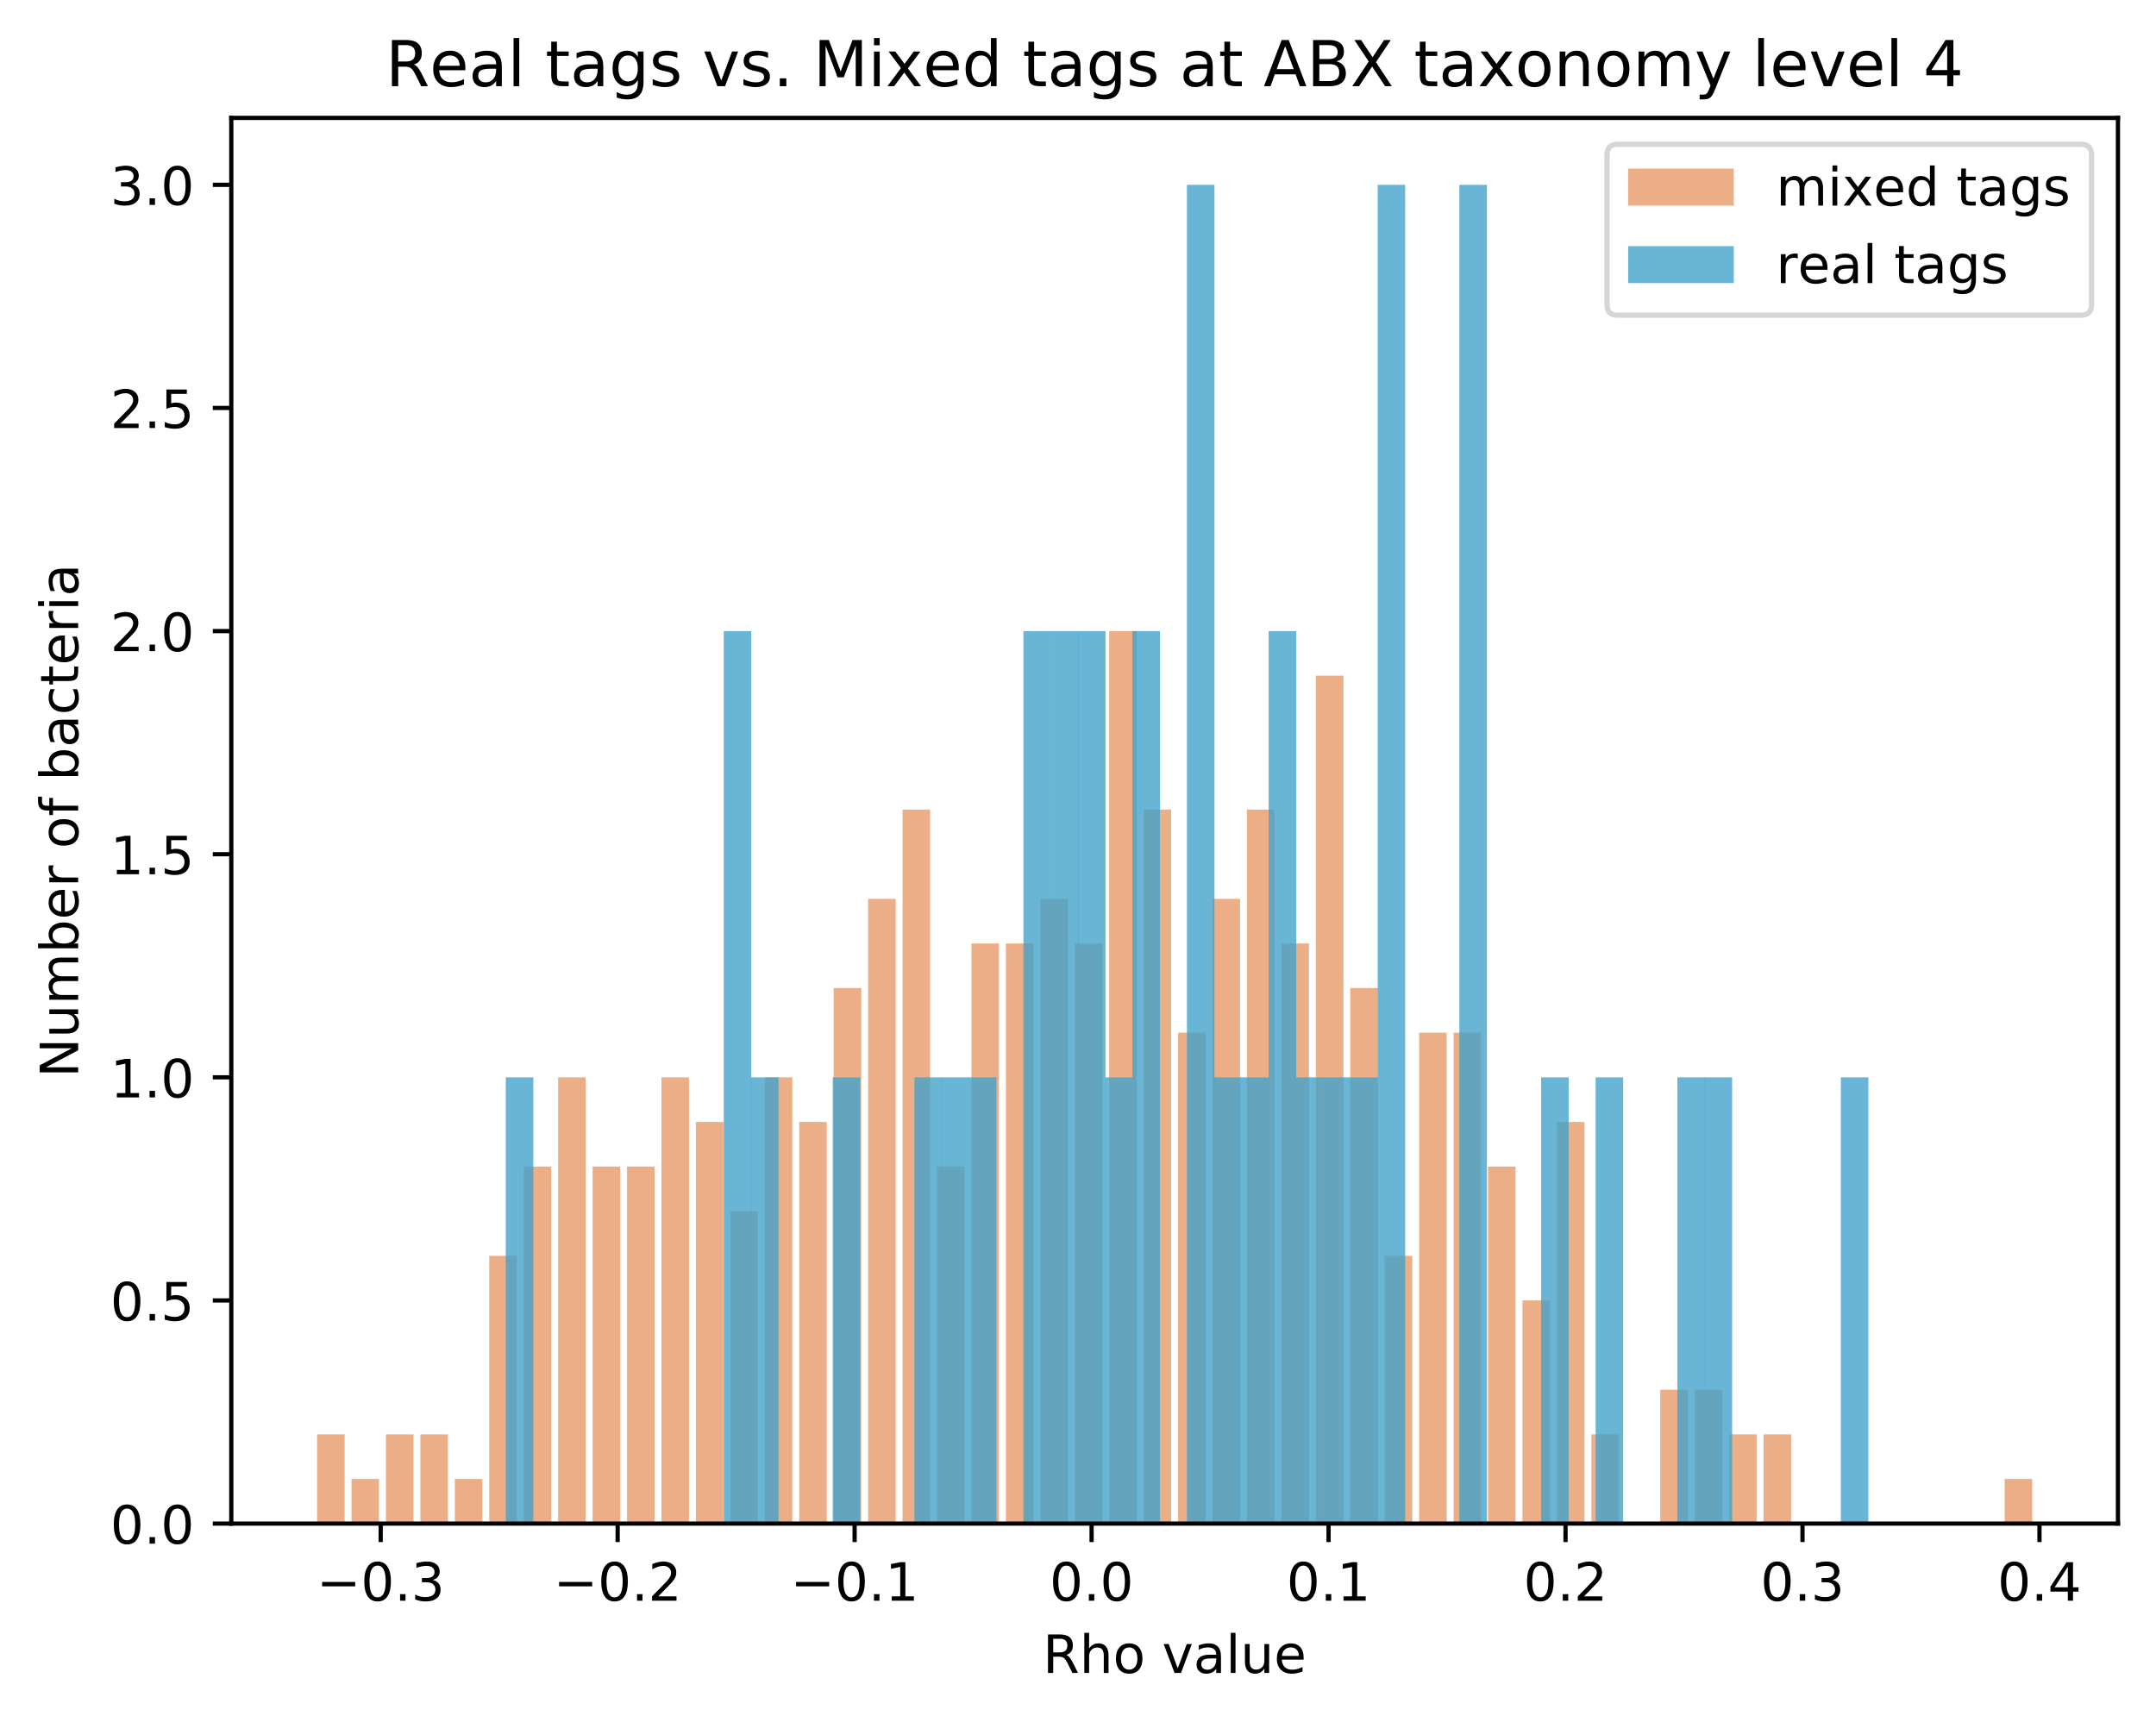 <?xml version="1.0" encoding="utf-8" standalone="no"?>
<!DOCTYPE svg PUBLIC "-//W3C//DTD SVG 1.1//EN"
  "http://www.w3.org/Graphics/SVG/1.1/DTD/svg11.dtd">
<!-- Created with matplotlib (https://matplotlib.org/) -->
<svg height="325.986pt" version="1.1" viewBox="0 0 408.101 325.986" width="408.101pt" xmlns="http://www.w3.org/2000/svg" xmlns:xlink="http://www.w3.org/1999/xlink">
 <defs>
  <style type="text/css">
*{stroke-linecap:butt;stroke-linejoin:round;}
  </style>
 </defs>
 <g id="figure_1">
  <g id="patch_1">
   <path d="M 0 325.986 
L 408.101 325.986 
L 408.101 0 
L 0 0 
z
" style="fill:#ffffff;"/>
  </g>
  <g id="axes_1">
   <g id="patch_2">
    <path d="M 43.781 288.43 
L 400.901 288.43 
L 400.901 22.318 
L 43.781 22.318 
z
" style="fill:#ffffff;"/>
   </g>
   <g id="patch_3">
    <path clip-path="url(#pc57a58e2f4)" d="M 60.014 288.43 
L 65.229 288.43 
L 65.229 271.534 
L 60.014 271.534 
z
" style="fill:#d95f0e;opacity:0.5;"/>
   </g>
   <g id="patch_4">
    <path clip-path="url(#pc57a58e2f4)" d="M 66.533 288.43 
L 71.748 288.43 
L 71.748 279.982 
L 66.533 279.982 
z
" style="fill:#d95f0e;opacity:0.5;"/>
   </g>
   <g id="patch_5">
    <path clip-path="url(#pc57a58e2f4)" d="M 73.052 288.43 
L 78.268 288.43 
L 78.268 271.534 
L 73.052 271.534 
z
" style="fill:#d95f0e;opacity:0.5;"/>
   </g>
   <g id="patch_6">
    <path clip-path="url(#pc57a58e2f4)" d="M 79.571 288.43 
L 84.787 288.43 
L 84.787 271.534 
L 79.571 271.534 
z
" style="fill:#d95f0e;opacity:0.5;"/>
   </g>
   <g id="patch_7">
    <path clip-path="url(#pc57a58e2f4)" d="M 86.091 288.43 
L 91.306 288.43 
L 91.306 279.982 
L 86.091 279.982 
z
" style="fill:#d95f0e;opacity:0.5;"/>
   </g>
   <g id="patch_8">
    <path clip-path="url(#pc57a58e2f4)" d="M 92.61 288.43 
L 97.825 288.43 
L 97.825 237.742 
L 92.61 237.742 
z
" style="fill:#d95f0e;opacity:0.5;"/>
   </g>
   <g id="patch_9">
    <path clip-path="url(#pc57a58e2f4)" d="M 99.129 288.43 
L 104.344 288.43 
L 104.344 220.846 
L 99.129 220.846 
z
" style="fill:#d95f0e;opacity:0.5;"/>
   </g>
   <g id="patch_10">
    <path clip-path="url(#pc57a58e2f4)" d="M 105.648 288.43 
L 110.863 288.43 
L 110.863 203.95 
L 105.648 203.95 
z
" style="fill:#d95f0e;opacity:0.5;"/>
   </g>
   <g id="patch_11">
    <path clip-path="url(#pc57a58e2f4)" d="M 112.167 288.43 
L 117.383 288.43 
L 117.383 220.846 
L 112.167 220.846 
z
" style="fill:#d95f0e;opacity:0.5;"/>
   </g>
   <g id="patch_12">
    <path clip-path="url(#pc57a58e2f4)" d="M 118.686 288.43 
L 123.902 288.43 
L 123.902 220.846 
L 118.686 220.846 
z
" style="fill:#d95f0e;opacity:0.5;"/>
   </g>
   <g id="patch_13">
    <path clip-path="url(#pc57a58e2f4)" d="M 125.206 288.43 
L 130.421 288.43 
L 130.421 203.95 
L 125.206 203.95 
z
" style="fill:#d95f0e;opacity:0.5;"/>
   </g>
   <g id="patch_14">
    <path clip-path="url(#pc57a58e2f4)" d="M 131.725 288.43 
L 136.94 288.43 
L 136.94 212.398 
L 131.725 212.398 
z
" style="fill:#d95f0e;opacity:0.5;"/>
   </g>
   <g id="patch_15">
    <path clip-path="url(#pc57a58e2f4)" d="M 138.244 288.43 
L 143.459 288.43 
L 143.459 229.294 
L 138.244 229.294 
z
" style="fill:#d95f0e;opacity:0.5;"/>
   </g>
   <g id="patch_16">
    <path clip-path="url(#pc57a58e2f4)" d="M 144.763 288.43 
L 149.978 288.43 
L 149.978 203.95 
L 144.763 203.95 
z
" style="fill:#d95f0e;opacity:0.5;"/>
   </g>
   <g id="patch_17">
    <path clip-path="url(#pc57a58e2f4)" d="M 151.282 288.43 
L 156.498 288.43 
L 156.498 212.398 
L 151.282 212.398 
z
" style="fill:#d95f0e;opacity:0.5;"/>
   </g>
   <g id="patch_18">
    <path clip-path="url(#pc57a58e2f4)" d="M 157.801 288.43 
L 163.017 288.43 
L 163.017 187.054 
L 157.801 187.054 
z
" style="fill:#d95f0e;opacity:0.5;"/>
   </g>
   <g id="patch_19">
    <path clip-path="url(#pc57a58e2f4)" d="M 164.321 288.43 
L 169.536 288.43 
L 169.536 170.158 
L 164.321 170.158 
z
" style="fill:#d95f0e;opacity:0.5;"/>
   </g>
   <g id="patch_20">
    <path clip-path="url(#pc57a58e2f4)" d="M 170.84 288.43 
L 176.055 288.43 
L 176.055 153.262 
L 170.84 153.262 
z
" style="fill:#d95f0e;opacity:0.5;"/>
   </g>
   <g id="patch_21">
    <path clip-path="url(#pc57a58e2f4)" d="M 177.359 288.43 
L 182.574 288.43 
L 182.574 220.846 
L 177.359 220.846 
z
" style="fill:#d95f0e;opacity:0.5;"/>
   </g>
   <g id="patch_22">
    <path clip-path="url(#pc57a58e2f4)" d="M 183.878 288.43 
L 189.093 288.43 
L 189.093 178.606 
L 183.878 178.606 
z
" style="fill:#d95f0e;opacity:0.5;"/>
   </g>
   <g id="patch_23">
    <path clip-path="url(#pc57a58e2f4)" d="M 190.397 288.43 
L 195.613 288.43 
L 195.613 178.606 
L 190.397 178.606 
z
" style="fill:#d95f0e;opacity:0.5;"/>
   </g>
   <g id="patch_24">
    <path clip-path="url(#pc57a58e2f4)" d="M 196.916 288.43 
L 202.132 288.43 
L 202.132 170.158 
L 196.916 170.158 
z
" style="fill:#d95f0e;opacity:0.5;"/>
   </g>
   <g id="patch_25">
    <path clip-path="url(#pc57a58e2f4)" d="M 203.436 288.43 
L 208.651 288.43 
L 208.651 178.606 
L 203.436 178.606 
z
" style="fill:#d95f0e;opacity:0.5;"/>
   </g>
   <g id="patch_26">
    <path clip-path="url(#pc57a58e2f4)" d="M 209.955 288.43 
L 215.17 288.43 
L 215.17 119.47 
L 209.955 119.47 
z
" style="fill:#d95f0e;opacity:0.5;"/>
   </g>
   <g id="patch_27">
    <path clip-path="url(#pc57a58e2f4)" d="M 216.474 288.43 
L 221.689 288.43 
L 221.689 153.262 
L 216.474 153.262 
z
" style="fill:#d95f0e;opacity:0.5;"/>
   </g>
   <g id="patch_28">
    <path clip-path="url(#pc57a58e2f4)" d="M 222.993 288.43 
L 228.209 288.43 
L 228.209 195.502 
L 222.993 195.502 
z
" style="fill:#d95f0e;opacity:0.5;"/>
   </g>
   <g id="patch_29">
    <path clip-path="url(#pc57a58e2f4)" d="M 229.512 288.43 
L 234.728 288.43 
L 234.728 170.158 
L 229.512 170.158 
z
" style="fill:#d95f0e;opacity:0.5;"/>
   </g>
   <g id="patch_30">
    <path clip-path="url(#pc57a58e2f4)" d="M 236.032 288.43 
L 241.247 288.43 
L 241.247 153.262 
L 236.032 153.262 
z
" style="fill:#d95f0e;opacity:0.5;"/>
   </g>
   <g id="patch_31">
    <path clip-path="url(#pc57a58e2f4)" d="M 242.551 288.43 
L 247.766 288.43 
L 247.766 178.606 
L 242.551 178.606 
z
" style="fill:#d95f0e;opacity:0.5;"/>
   </g>
   <g id="patch_32">
    <path clip-path="url(#pc57a58e2f4)" d="M 249.07 288.43 
L 254.285 288.43 
L 254.285 127.918 
L 249.07 127.918 
z
" style="fill:#d95f0e;opacity:0.5;"/>
   </g>
   <g id="patch_33">
    <path clip-path="url(#pc57a58e2f4)" d="M 255.589 288.43 
L 260.804 288.43 
L 260.804 187.054 
L 255.589 187.054 
z
" style="fill:#d95f0e;opacity:0.5;"/>
   </g>
   <g id="patch_34">
    <path clip-path="url(#pc57a58e2f4)" d="M 262.108 288.43 
L 267.324 288.43 
L 267.324 237.742 
L 262.108 237.742 
z
" style="fill:#d95f0e;opacity:0.5;"/>
   </g>
   <g id="patch_35">
    <path clip-path="url(#pc57a58e2f4)" d="M 268.627 288.43 
L 273.843 288.43 
L 273.843 195.502 
L 268.627 195.502 
z
" style="fill:#d95f0e;opacity:0.5;"/>
   </g>
   <g id="patch_36">
    <path clip-path="url(#pc57a58e2f4)" d="M 275.147 288.43 
L 280.362 288.43 
L 280.362 195.502 
L 275.147 195.502 
z
" style="fill:#d95f0e;opacity:0.5;"/>
   </g>
   <g id="patch_37">
    <path clip-path="url(#pc57a58e2f4)" d="M 281.666 288.43 
L 286.881 288.43 
L 286.881 220.846 
L 281.666 220.846 
z
" style="fill:#d95f0e;opacity:0.5;"/>
   </g>
   <g id="patch_38">
    <path clip-path="url(#pc57a58e2f4)" d="M 288.185 288.43 
L 293.4 288.43 
L 293.4 246.19 
L 288.185 246.19 
z
" style="fill:#d95f0e;opacity:0.5;"/>
   </g>
   <g id="patch_39">
    <path clip-path="url(#pc57a58e2f4)" d="M 294.704 288.43 
L 299.919 288.43 
L 299.919 212.398 
L 294.704 212.398 
z
" style="fill:#d95f0e;opacity:0.5;"/>
   </g>
   <g id="patch_40">
    <path clip-path="url(#pc57a58e2f4)" d="M 301.223 288.43 
L 306.439 288.43 
L 306.439 271.534 
L 301.223 271.534 
z
" style="fill:#d95f0e;opacity:0.5;"/>
   </g>
   <g id="patch_41">
    <path clip-path="url(#pc57a58e2f4)" d="M 307.742 288.43 
L 312.958 288.43 
L 312.958 288.43 
L 307.742 288.43 
z
" style="fill:#d95f0e;opacity:0.5;"/>
   </g>
   <g id="patch_42">
    <path clip-path="url(#pc57a58e2f4)" d="M 314.262 288.43 
L 319.477 288.43 
L 319.477 263.086 
L 314.262 263.086 
z
" style="fill:#d95f0e;opacity:0.5;"/>
   </g>
   <g id="patch_43">
    <path clip-path="url(#pc57a58e2f4)" d="M 320.781 288.43 
L 325.996 288.43 
L 325.996 263.086 
L 320.781 263.086 
z
" style="fill:#d95f0e;opacity:0.5;"/>
   </g>
   <g id="patch_44">
    <path clip-path="url(#pc57a58e2f4)" d="M 327.3 288.43 
L 332.515 288.43 
L 332.515 271.534 
L 327.3 271.534 
z
" style="fill:#d95f0e;opacity:0.5;"/>
   </g>
   <g id="patch_45">
    <path clip-path="url(#pc57a58e2f4)" d="M 333.819 288.43 
L 339.034 288.43 
L 339.034 271.534 
L 333.819 271.534 
z
" style="fill:#d95f0e;opacity:0.5;"/>
   </g>
   <g id="patch_46">
    <path clip-path="url(#pc57a58e2f4)" d="M 340.338 288.43 
L 345.554 288.43 
L 345.554 288.43 
L 340.338 288.43 
z
" style="fill:#d95f0e;opacity:0.5;"/>
   </g>
   <g id="patch_47">
    <path clip-path="url(#pc57a58e2f4)" d="M 346.857 288.43 
L 352.073 288.43 
L 352.073 288.43 
L 346.857 288.43 
z
" style="fill:#d95f0e;opacity:0.5;"/>
   </g>
   <g id="patch_48">
    <path clip-path="url(#pc57a58e2f4)" d="M 353.377 288.43 
L 358.592 288.43 
L 358.592 288.43 
L 353.377 288.43 
z
" style="fill:#d95f0e;opacity:0.5;"/>
   </g>
   <g id="patch_49">
    <path clip-path="url(#pc57a58e2f4)" d="M 359.896 288.43 
L 365.111 288.43 
L 365.111 288.43 
L 359.896 288.43 
z
" style="fill:#d95f0e;opacity:0.5;"/>
   </g>
   <g id="patch_50">
    <path clip-path="url(#pc57a58e2f4)" d="M 366.415 288.43 
L 371.63 288.43 
L 371.63 288.43 
L 366.415 288.43 
z
" style="fill:#d95f0e;opacity:0.5;"/>
   </g>
   <g id="patch_51">
    <path clip-path="url(#pc57a58e2f4)" d="M 372.934 288.43 
L 378.149 288.43 
L 378.149 288.43 
L 372.934 288.43 
z
" style="fill:#d95f0e;opacity:0.5;"/>
   </g>
   <g id="patch_52">
    <path clip-path="url(#pc57a58e2f4)" d="M 379.453 288.43 
L 384.669 288.43 
L 384.669 279.982 
L 379.453 279.982 
z
" style="fill:#d95f0e;opacity:0.5;"/>
   </g>
   <g id="patch_53">
    <path clip-path="url(#pc57a58e2f4)" d="M 95.735 288.43 
L 100.951 288.43 
L 100.951 203.95 
L 95.735 203.95 
z
" style="fill:#43a2ca;opacity:0.8;"/>
   </g>
   <g id="patch_54">
    <path clip-path="url(#pc57a58e2f4)" d="M 100.893 288.43 
L 106.108 288.43 
L 106.108 288.43 
L 100.893 288.43 
z
" style="fill:#43a2ca;opacity:0.8;"/>
   </g>
   <g id="patch_55">
    <path clip-path="url(#pc57a58e2f4)" d="M 106.05 288.43 
L 111.265 288.43 
L 111.265 288.43 
L 106.05 288.43 
z
" style="fill:#43a2ca;opacity:0.8;"/>
   </g>
   <g id="patch_56">
    <path clip-path="url(#pc57a58e2f4)" d="M 111.207 288.43 
L 116.423 288.43 
L 116.423 288.43 
L 111.207 288.43 
z
" style="fill:#43a2ca;opacity:0.8;"/>
   </g>
   <g id="patch_57">
    <path clip-path="url(#pc57a58e2f4)" d="M 116.365 288.43 
L 121.58 288.43 
L 121.58 288.43 
L 116.365 288.43 
z
" style="fill:#43a2ca;opacity:0.8;"/>
   </g>
   <g id="patch_58">
    <path clip-path="url(#pc57a58e2f4)" d="M 121.522 288.43 
L 126.737 288.43 
L 126.737 288.43 
L 121.522 288.43 
z
" style="fill:#43a2ca;opacity:0.8;"/>
   </g>
   <g id="patch_59">
    <path clip-path="url(#pc57a58e2f4)" d="M 126.679 288.43 
L 131.894 288.43 
L 131.894 288.43 
L 126.679 288.43 
z
" style="fill:#43a2ca;opacity:0.8;"/>
   </g>
   <g id="patch_60">
    <path clip-path="url(#pc57a58e2f4)" d="M 131.836 288.43 
L 137.052 288.43 
L 137.052 288.43 
L 131.836 288.43 
z
" style="fill:#43a2ca;opacity:0.8;"/>
   </g>
   <g id="patch_61">
    <path clip-path="url(#pc57a58e2f4)" d="M 136.994 288.43 
L 142.209 288.43 
L 142.209 119.47 
L 136.994 119.47 
z
" style="fill:#43a2ca;opacity:0.8;"/>
   </g>
   <g id="patch_62">
    <path clip-path="url(#pc57a58e2f4)" d="M 142.151 288.43 
L 147.366 288.43 
L 147.366 203.95 
L 142.151 203.95 
z
" style="fill:#43a2ca;opacity:0.8;"/>
   </g>
   <g id="patch_63">
    <path clip-path="url(#pc57a58e2f4)" d="M 147.308 288.43 
L 152.524 288.43 
L 152.524 288.43 
L 147.308 288.43 
z
" style="fill:#43a2ca;opacity:0.8;"/>
   </g>
   <g id="patch_64">
    <path clip-path="url(#pc57a58e2f4)" d="M 152.466 288.43 
L 157.681 288.43 
L 157.681 288.43 
L 152.466 288.43 
z
" style="fill:#43a2ca;opacity:0.8;"/>
   </g>
   <g id="patch_65">
    <path clip-path="url(#pc57a58e2f4)" d="M 157.623 288.43 
L 162.838 288.43 
L 162.838 203.95 
L 157.623 203.95 
z
" style="fill:#43a2ca;opacity:0.8;"/>
   </g>
   <g id="patch_66">
    <path clip-path="url(#pc57a58e2f4)" d="M 162.78 288.43 
L 167.996 288.43 
L 167.996 288.43 
L 162.78 288.43 
z
" style="fill:#43a2ca;opacity:0.8;"/>
   </g>
   <g id="patch_67">
    <path clip-path="url(#pc57a58e2f4)" d="M 167.937 288.43 
L 173.153 288.43 
L 173.153 288.43 
L 167.937 288.43 
z
" style="fill:#43a2ca;opacity:0.8;"/>
   </g>
   <g id="patch_68">
    <path clip-path="url(#pc57a58e2f4)" d="M 173.095 288.43 
L 178.31 288.43 
L 178.31 203.95 
L 173.095 203.95 
z
" style="fill:#43a2ca;opacity:0.8;"/>
   </g>
   <g id="patch_69">
    <path clip-path="url(#pc57a58e2f4)" d="M 178.252 288.43 
L 183.467 288.43 
L 183.467 203.95 
L 178.252 203.95 
z
" style="fill:#43a2ca;opacity:0.8;"/>
   </g>
   <g id="patch_70">
    <path clip-path="url(#pc57a58e2f4)" d="M 183.409 288.43 
L 188.625 288.43 
L 188.625 203.95 
L 183.409 203.95 
z
" style="fill:#43a2ca;opacity:0.8;"/>
   </g>
   <g id="patch_71">
    <path clip-path="url(#pc57a58e2f4)" d="M 188.567 288.43 
L 193.782 288.43 
L 193.782 288.43 
L 188.567 288.43 
z
" style="fill:#43a2ca;opacity:0.8;"/>
   </g>
   <g id="patch_72">
    <path clip-path="url(#pc57a58e2f4)" d="M 193.724 288.43 
L 198.939 288.43 
L 198.939 119.47 
L 193.724 119.47 
z
" style="fill:#43a2ca;opacity:0.8;"/>
   </g>
   <g id="patch_73">
    <path clip-path="url(#pc57a58e2f4)" d="M 198.881 288.43 
L 204.097 288.43 
L 204.097 119.47 
L 198.881 119.47 
z
" style="fill:#43a2ca;opacity:0.8;"/>
   </g>
   <g id="patch_74">
    <path clip-path="url(#pc57a58e2f4)" d="M 204.038 288.43 
L 209.254 288.43 
L 209.254 119.47 
L 204.038 119.47 
z
" style="fill:#43a2ca;opacity:0.8;"/>
   </g>
   <g id="patch_75">
    <path clip-path="url(#pc57a58e2f4)" d="M 209.196 288.43 
L 214.411 288.43 
L 214.411 203.95 
L 209.196 203.95 
z
" style="fill:#43a2ca;opacity:0.8;"/>
   </g>
   <g id="patch_76">
    <path clip-path="url(#pc57a58e2f4)" d="M 214.353 288.43 
L 219.568 288.43 
L 219.568 119.47 
L 214.353 119.47 
z
" style="fill:#43a2ca;opacity:0.8;"/>
   </g>
   <g id="patch_77">
    <path clip-path="url(#pc57a58e2f4)" d="M 219.51 288.43 
L 224.726 288.43 
L 224.726 288.43 
L 219.51 288.43 
z
" style="fill:#43a2ca;opacity:0.8;"/>
   </g>
   <g id="patch_78">
    <path clip-path="url(#pc57a58e2f4)" d="M 224.668 288.43 
L 229.883 288.43 
L 229.883 34.99 
L 224.668 34.99 
z
" style="fill:#43a2ca;opacity:0.8;"/>
   </g>
   <g id="patch_79">
    <path clip-path="url(#pc57a58e2f4)" d="M 229.825 288.43 
L 235.04 288.43 
L 235.04 203.95 
L 229.825 203.95 
z
" style="fill:#43a2ca;opacity:0.8;"/>
   </g>
   <g id="patch_80">
    <path clip-path="url(#pc57a58e2f4)" d="M 234.982 288.43 
L 240.198 288.43 
L 240.198 203.95 
L 234.982 203.95 
z
" style="fill:#43a2ca;opacity:0.8;"/>
   </g>
   <g id="patch_81">
    <path clip-path="url(#pc57a58e2f4)" d="M 240.139 288.43 
L 245.355 288.43 
L 245.355 119.47 
L 240.139 119.47 
z
" style="fill:#43a2ca;opacity:0.8;"/>
   </g>
   <g id="patch_82">
    <path clip-path="url(#pc57a58e2f4)" d="M 245.297 288.43 
L 250.512 288.43 
L 250.512 203.95 
L 245.297 203.95 
z
" style="fill:#43a2ca;opacity:0.8;"/>
   </g>
   <g id="patch_83">
    <path clip-path="url(#pc57a58e2f4)" d="M 250.454 288.43 
L 255.669 288.43 
L 255.669 203.95 
L 250.454 203.95 
z
" style="fill:#43a2ca;opacity:0.8;"/>
   </g>
   <g id="patch_84">
    <path clip-path="url(#pc57a58e2f4)" d="M 255.611 288.43 
L 260.827 288.43 
L 260.827 203.95 
L 255.611 203.95 
z
" style="fill:#43a2ca;opacity:0.8;"/>
   </g>
   <g id="patch_85">
    <path clip-path="url(#pc57a58e2f4)" d="M 260.769 288.43 
L 265.984 288.43 
L 265.984 34.99 
L 260.769 34.99 
z
" style="fill:#43a2ca;opacity:0.8;"/>
   </g>
   <g id="patch_86">
    <path clip-path="url(#pc57a58e2f4)" d="M 265.926 288.43 
L 271.141 288.43 
L 271.141 288.43 
L 265.926 288.43 
z
" style="fill:#43a2ca;opacity:0.8;"/>
   </g>
   <g id="patch_87">
    <path clip-path="url(#pc57a58e2f4)" d="M 271.083 288.43 
L 276.299 288.43 
L 276.299 288.43 
L 271.083 288.43 
z
" style="fill:#43a2ca;opacity:0.8;"/>
   </g>
   <g id="patch_88">
    <path clip-path="url(#pc57a58e2f4)" d="M 276.24 288.43 
L 281.456 288.43 
L 281.456 34.99 
L 276.24 34.99 
z
" style="fill:#43a2ca;opacity:0.8;"/>
   </g>
   <g id="patch_89">
    <path clip-path="url(#pc57a58e2f4)" d="M 281.398 288.43 
L 286.613 288.43 
L 286.613 288.43 
L 281.398 288.43 
z
" style="fill:#43a2ca;opacity:0.8;"/>
   </g>
   <g id="patch_90">
    <path clip-path="url(#pc57a58e2f4)" d="M 286.555 288.43 
L 291.77 288.43 
L 291.77 288.43 
L 286.555 288.43 
z
" style="fill:#43a2ca;opacity:0.8;"/>
   </g>
   <g id="patch_91">
    <path clip-path="url(#pc57a58e2f4)" d="M 291.712 288.43 
L 296.928 288.43 
L 296.928 203.95 
L 291.712 203.95 
z
" style="fill:#43a2ca;opacity:0.8;"/>
   </g>
   <g id="patch_92">
    <path clip-path="url(#pc57a58e2f4)" d="M 296.87 288.43 
L 302.085 288.43 
L 302.085 288.43 
L 296.87 288.43 
z
" style="fill:#43a2ca;opacity:0.8;"/>
   </g>
   <g id="patch_93">
    <path clip-path="url(#pc57a58e2f4)" d="M 302.027 288.43 
L 307.242 288.43 
L 307.242 203.95 
L 302.027 203.95 
z
" style="fill:#43a2ca;opacity:0.8;"/>
   </g>
   <g id="patch_94">
    <path clip-path="url(#pc57a58e2f4)" d="M 307.184 288.43 
L 312.4 288.43 
L 312.4 288.43 
L 307.184 288.43 
z
" style="fill:#43a2ca;opacity:0.8;"/>
   </g>
   <g id="patch_95">
    <path clip-path="url(#pc57a58e2f4)" d="M 312.341 288.43 
L 317.557 288.43 
L 317.557 288.43 
L 312.341 288.43 
z
" style="fill:#43a2ca;opacity:0.8;"/>
   </g>
   <g id="patch_96">
    <path clip-path="url(#pc57a58e2f4)" d="M 317.499 288.43 
L 322.714 288.43 
L 322.714 203.95 
L 317.499 203.95 
z
" style="fill:#43a2ca;opacity:0.8;"/>
   </g>
   <g id="patch_97">
    <path clip-path="url(#pc57a58e2f4)" d="M 322.656 288.43 
L 327.871 288.43 
L 327.871 203.95 
L 322.656 203.95 
z
" style="fill:#43a2ca;opacity:0.8;"/>
   </g>
   <g id="patch_98">
    <path clip-path="url(#pc57a58e2f4)" d="M 327.813 288.43 
L 333.029 288.43 
L 333.029 288.43 
L 327.813 288.43 
z
" style="fill:#43a2ca;opacity:0.8;"/>
   </g>
   <g id="patch_99">
    <path clip-path="url(#pc57a58e2f4)" d="M 332.971 288.43 
L 338.186 288.43 
L 338.186 288.43 
L 332.971 288.43 
z
" style="fill:#43a2ca;opacity:0.8;"/>
   </g>
   <g id="patch_100">
    <path clip-path="url(#pc57a58e2f4)" d="M 338.128 288.43 
L 343.343 288.43 
L 343.343 288.43 
L 338.128 288.43 
z
" style="fill:#43a2ca;opacity:0.8;"/>
   </g>
   <g id="patch_101">
    <path clip-path="url(#pc57a58e2f4)" d="M 343.285 288.43 
L 348.501 288.43 
L 348.501 288.43 
L 343.285 288.43 
z
" style="fill:#43a2ca;opacity:0.8;"/>
   </g>
   <g id="patch_102">
    <path clip-path="url(#pc57a58e2f4)" d="M 348.442 288.43 
L 353.658 288.43 
L 353.658 203.95 
L 348.442 203.95 
z
" style="fill:#43a2ca;opacity:0.8;"/>
   </g>
   <g id="matplotlib.axis_1">
    <g id="xtick_1">
     <g id="line2d_1">
      <defs>
       <path d="M 0 0 
L 0 3.5 
" id="mc2589e1d0e" style="stroke:#000000;stroke-width:0.8;"/>
      </defs>
      <g>
       <use style="stroke:#000000;stroke-width:0.8;" x="72.059" xlink:href="#mc2589e1d0e" y="288.43"/>
      </g>
     </g>
     <g id="text_1">
      <!-- −0.3 -->
      <defs>
       <path d="M 10.594 35.5 
L 73.188 35.5 
L 73.188 27.203 
L 10.594 27.203 
z
" id="DejaVuSans-8722"/>
       <path d="M 31.781 66.406 
Q 24.172 66.406 20.328 58.906 
Q 16.5 51.422 16.5 36.375 
Q 16.5 21.391 20.328 13.891 
Q 24.172 6.391 31.781 6.391 
Q 39.453 6.391 43.281 13.891 
Q 47.125 21.391 47.125 36.375 
Q 47.125 51.422 43.281 58.906 
Q 39.453 66.406 31.781 66.406 
z
M 31.781 74.219 
Q 44.047 74.219 50.516 64.516 
Q 56.984 54.828 56.984 36.375 
Q 56.984 17.969 50.516 8.266 
Q 44.047 -1.422 31.781 -1.422 
Q 19.531 -1.422 13.062 8.266 
Q 6.594 17.969 6.594 36.375 
Q 6.594 54.828 13.062 64.516 
Q 19.531 74.219 31.781 74.219 
z
" id="DejaVuSans-48"/>
       <path d="M 10.688 12.406 
L 21 12.406 
L 21 0 
L 10.688 0 
z
" id="DejaVuSans-46"/>
       <path d="M 40.578 39.312 
Q 47.656 37.797 51.625 33 
Q 55.609 28.219 55.609 21.188 
Q 55.609 10.406 48.188 4.484 
Q 40.766 -1.422 27.094 -1.422 
Q 22.516 -1.422 17.656 -0.516 
Q 12.797 0.391 7.625 2.203 
L 7.625 11.719 
Q 11.719 9.328 16.594 8.109 
Q 21.484 6.891 26.812 6.891 
Q 36.078 6.891 40.938 10.547 
Q 45.797 14.203 45.797 21.188 
Q 45.797 27.641 41.281 31.266 
Q 36.766 34.906 28.719 34.906 
L 20.219 34.906 
L 20.219 43.016 
L 29.109 43.016 
Q 36.375 43.016 40.234 45.922 
Q 44.094 48.828 44.094 54.297 
Q 44.094 59.906 40.109 62.906 
Q 36.141 65.922 28.719 65.922 
Q 24.656 65.922 20.016 65.031 
Q 15.375 64.156 9.812 62.312 
L 9.812 71.094 
Q 15.438 72.656 20.344 73.438 
Q 25.25 74.219 29.594 74.219 
Q 40.828 74.219 47.359 69.109 
Q 53.906 64.016 53.906 55.328 
Q 53.906 49.266 50.438 45.094 
Q 46.969 40.922 40.578 39.312 
z
" id="DejaVuSans-51"/>
      </defs>
      <g transform="translate(59.917 303.029)scale(0.1 -0.1)">
       <use xlink:href="#DejaVuSans-8722"/>
       <use x="83.789" xlink:href="#DejaVuSans-48"/>
       <use x="147.412" xlink:href="#DejaVuSans-46"/>
       <use x="179.199" xlink:href="#DejaVuSans-51"/>
      </g>
     </g>
    </g>
    <g id="xtick_2">
     <g id="line2d_2">
      <g>
       <use style="stroke:#000000;stroke-width:0.8;" x="116.914" xlink:href="#mc2589e1d0e" y="288.43"/>
      </g>
     </g>
     <g id="text_2">
      <!-- −0.2 -->
      <defs>
       <path d="M 19.188 8.297 
L 53.609 8.297 
L 53.609 0 
L 7.328 0 
L 7.328 8.297 
Q 12.938 14.109 22.625 23.891 
Q 32.328 33.688 34.812 36.531 
Q 39.547 41.844 41.422 45.531 
Q 43.312 49.219 43.312 52.781 
Q 43.312 58.594 39.234 62.25 
Q 35.156 65.922 28.609 65.922 
Q 23.969 65.922 18.812 64.312 
Q 13.672 62.703 7.812 59.422 
L 7.812 69.391 
Q 13.766 71.781 18.938 73 
Q 24.125 74.219 28.422 74.219 
Q 39.75 74.219 46.484 68.547 
Q 53.219 62.891 53.219 53.422 
Q 53.219 48.922 51.531 44.891 
Q 49.859 40.875 45.406 35.406 
Q 44.188 33.984 37.641 27.219 
Q 31.109 20.453 19.188 8.297 
z
" id="DejaVuSans-50"/>
      </defs>
      <g transform="translate(104.772 303.029)scale(0.1 -0.1)">
       <use xlink:href="#DejaVuSans-8722"/>
       <use x="83.789" xlink:href="#DejaVuSans-48"/>
       <use x="147.412" xlink:href="#DejaVuSans-46"/>
       <use x="179.199" xlink:href="#DejaVuSans-50"/>
      </g>
     </g>
    </g>
    <g id="xtick_3">
     <g id="line2d_3">
      <g>
       <use style="stroke:#000000;stroke-width:0.8;" x="161.769" xlink:href="#mc2589e1d0e" y="288.43"/>
      </g>
     </g>
     <g id="text_3">
      <!-- −0.1 -->
      <defs>
       <path d="M 12.406 8.297 
L 28.516 8.297 
L 28.516 63.922 
L 10.984 60.406 
L 10.984 69.391 
L 28.422 72.906 
L 38.281 72.906 
L 38.281 8.297 
L 54.391 8.297 
L 54.391 0 
L 12.406 0 
z
" id="DejaVuSans-49"/>
      </defs>
      <g transform="translate(149.627 303.029)scale(0.1 -0.1)">
       <use xlink:href="#DejaVuSans-8722"/>
       <use x="83.789" xlink:href="#DejaVuSans-48"/>
       <use x="147.412" xlink:href="#DejaVuSans-46"/>
       <use x="179.199" xlink:href="#DejaVuSans-49"/>
      </g>
     </g>
    </g>
    <g id="xtick_4">
     <g id="line2d_4">
      <g>
       <use style="stroke:#000000;stroke-width:0.8;" x="206.624" xlink:href="#mc2589e1d0e" y="288.43"/>
      </g>
     </g>
     <g id="text_4">
      <!-- 0.0 -->
      <g transform="translate(198.672 303.029)scale(0.1 -0.1)">
       <use xlink:href="#DejaVuSans-48"/>
       <use x="63.623" xlink:href="#DejaVuSans-46"/>
       <use x="95.41" xlink:href="#DejaVuSans-48"/>
      </g>
     </g>
    </g>
    <g id="xtick_5">
     <g id="line2d_5">
      <g>
       <use style="stroke:#000000;stroke-width:0.8;" x="251.479" xlink:href="#mc2589e1d0e" y="288.43"/>
      </g>
     </g>
     <g id="text_5">
      <!-- 0.1 -->
      <g transform="translate(243.527 303.029)scale(0.1 -0.1)">
       <use xlink:href="#DejaVuSans-48"/>
       <use x="63.623" xlink:href="#DejaVuSans-46"/>
       <use x="95.41" xlink:href="#DejaVuSans-49"/>
      </g>
     </g>
    </g>
    <g id="xtick_6">
     <g id="line2d_6">
      <g>
       <use style="stroke:#000000;stroke-width:0.8;" x="296.334" xlink:href="#mc2589e1d0e" y="288.43"/>
      </g>
     </g>
     <g id="text_6">
      <!-- 0.2 -->
      <g transform="translate(288.382 303.029)scale(0.1 -0.1)">
       <use xlink:href="#DejaVuSans-48"/>
       <use x="63.623" xlink:href="#DejaVuSans-46"/>
       <use x="95.41" xlink:href="#DejaVuSans-50"/>
      </g>
     </g>
    </g>
    <g id="xtick_7">
     <g id="line2d_7">
      <g>
       <use style="stroke:#000000;stroke-width:0.8;" x="341.189" xlink:href="#mc2589e1d0e" y="288.43"/>
      </g>
     </g>
     <g id="text_7">
      <!-- 0.3 -->
      <g transform="translate(333.238 303.029)scale(0.1 -0.1)">
       <use xlink:href="#DejaVuSans-48"/>
       <use x="63.623" xlink:href="#DejaVuSans-46"/>
       <use x="95.41" xlink:href="#DejaVuSans-51"/>
      </g>
     </g>
    </g>
    <g id="xtick_8">
     <g id="line2d_8">
      <g>
       <use style="stroke:#000000;stroke-width:0.8;" x="386.044" xlink:href="#mc2589e1d0e" y="288.43"/>
      </g>
     </g>
     <g id="text_8">
      <!-- 0.4 -->
      <defs>
       <path d="M 37.797 64.312 
L 12.891 25.391 
L 37.797 25.391 
z
M 35.203 72.906 
L 47.609 72.906 
L 47.609 25.391 
L 58.016 25.391 
L 58.016 17.188 
L 47.609 17.188 
L 47.609 0 
L 37.797 0 
L 37.797 17.188 
L 4.891 17.188 
L 4.891 26.703 
z
" id="DejaVuSans-52"/>
      </defs>
      <g transform="translate(378.093 303.029)scale(0.1 -0.1)">
       <use xlink:href="#DejaVuSans-48"/>
       <use x="63.623" xlink:href="#DejaVuSans-46"/>
       <use x="95.41" xlink:href="#DejaVuSans-52"/>
      </g>
     </g>
    </g>
    <g id="text_9">
     <!-- Rho value -->
     <defs>
      <path d="M 44.391 34.188 
Q 47.562 33.109 50.562 29.594 
Q 53.562 26.078 56.594 19.922 
L 66.609 0 
L 56 0 
L 46.688 18.703 
Q 43.062 26.031 39.672 28.422 
Q 36.281 30.812 30.422 30.812 
L 19.672 30.812 
L 19.672 0 
L 9.812 0 
L 9.812 72.906 
L 32.078 72.906 
Q 44.578 72.906 50.734 67.672 
Q 56.891 62.453 56.891 51.906 
Q 56.891 45.016 53.688 40.469 
Q 50.484 35.938 44.391 34.188 
z
M 19.672 64.797 
L 19.672 38.922 
L 32.078 38.922 
Q 39.203 38.922 42.844 42.219 
Q 46.484 45.516 46.484 51.906 
Q 46.484 58.297 42.844 61.547 
Q 39.203 64.797 32.078 64.797 
z
" id="DejaVuSans-82"/>
      <path d="M 54.891 33.016 
L 54.891 0 
L 45.906 0 
L 45.906 32.719 
Q 45.906 40.484 42.875 44.328 
Q 39.844 48.188 33.797 48.188 
Q 26.516 48.188 22.312 43.547 
Q 18.109 38.922 18.109 30.906 
L 18.109 0 
L 9.078 0 
L 9.078 75.984 
L 18.109 75.984 
L 18.109 46.188 
Q 21.344 51.125 25.703 53.562 
Q 30.078 56 35.797 56 
Q 45.219 56 50.047 50.172 
Q 54.891 44.344 54.891 33.016 
z
" id="DejaVuSans-104"/>
      <path d="M 30.609 48.391 
Q 23.391 48.391 19.188 42.75 
Q 14.984 37.109 14.984 27.297 
Q 14.984 17.484 19.156 11.844 
Q 23.344 6.203 30.609 6.203 
Q 37.797 6.203 41.984 11.859 
Q 46.188 17.531 46.188 27.297 
Q 46.188 37.016 41.984 42.703 
Q 37.797 48.391 30.609 48.391 
z
M 30.609 56 
Q 42.328 56 49.016 48.375 
Q 55.719 40.766 55.719 27.297 
Q 55.719 13.875 49.016 6.219 
Q 42.328 -1.422 30.609 -1.422 
Q 18.844 -1.422 12.172 6.219 
Q 5.516 13.875 5.516 27.297 
Q 5.516 40.766 12.172 48.375 
Q 18.844 56 30.609 56 
z
" id="DejaVuSans-111"/>
      <path id="DejaVuSans-32"/>
      <path d="M 2.984 54.688 
L 12.5 54.688 
L 29.594 8.797 
L 46.688 54.688 
L 56.203 54.688 
L 35.688 0 
L 23.484 0 
z
" id="DejaVuSans-118"/>
      <path d="M 34.281 27.484 
Q 23.391 27.484 19.188 25 
Q 14.984 22.516 14.984 16.5 
Q 14.984 11.719 18.141 8.906 
Q 21.297 6.109 26.703 6.109 
Q 34.188 6.109 38.703 11.406 
Q 43.219 16.703 43.219 25.484 
L 43.219 27.484 
z
M 52.203 31.203 
L 52.203 0 
L 43.219 0 
L 43.219 8.297 
Q 40.141 3.328 35.547 0.953 
Q 30.953 -1.422 24.312 -1.422 
Q 15.922 -1.422 10.953 3.297 
Q 6 8.016 6 15.922 
Q 6 25.141 12.172 29.828 
Q 18.359 34.516 30.609 34.516 
L 43.219 34.516 
L 43.219 35.406 
Q 43.219 41.609 39.141 45 
Q 35.062 48.391 27.688 48.391 
Q 23 48.391 18.547 47.266 
Q 14.109 46.141 10.016 43.891 
L 10.016 52.203 
Q 14.938 54.109 19.578 55.047 
Q 24.219 56 28.609 56 
Q 40.484 56 46.344 49.844 
Q 52.203 43.703 52.203 31.203 
z
" id="DejaVuSans-97"/>
      <path d="M 9.422 75.984 
L 18.406 75.984 
L 18.406 0 
L 9.422 0 
z
" id="DejaVuSans-108"/>
      <path d="M 8.5 21.578 
L 8.5 54.688 
L 17.484 54.688 
L 17.484 21.922 
Q 17.484 14.156 20.5 10.266 
Q 23.531 6.391 29.594 6.391 
Q 36.859 6.391 41.078 11.031 
Q 45.312 15.672 45.312 23.688 
L 45.312 54.688 
L 54.297 54.688 
L 54.297 0 
L 45.312 0 
L 45.312 8.406 
Q 42.047 3.422 37.719 1 
Q 33.406 -1.422 27.688 -1.422 
Q 18.266 -1.422 13.375 4.438 
Q 8.5 10.297 8.5 21.578 
z
M 31.109 56 
z
" id="DejaVuSans-117"/>
      <path d="M 56.203 29.594 
L 56.203 25.203 
L 14.891 25.203 
Q 15.484 15.922 20.484 11.062 
Q 25.484 6.203 34.422 6.203 
Q 39.594 6.203 44.453 7.469 
Q 49.312 8.734 54.109 11.281 
L 54.109 2.781 
Q 49.266 0.734 44.188 -0.344 
Q 39.109 -1.422 33.891 -1.422 
Q 20.797 -1.422 13.156 6.188 
Q 5.516 13.812 5.516 26.812 
Q 5.516 40.234 12.766 48.109 
Q 20.016 56 32.328 56 
Q 43.359 56 49.781 48.891 
Q 56.203 41.797 56.203 29.594 
z
M 47.219 32.234 
Q 47.125 39.594 43.094 43.984 
Q 39.062 48.391 32.422 48.391 
Q 24.906 48.391 20.391 44.141 
Q 15.875 39.891 15.188 32.172 
z
" id="DejaVuSans-101"/>
     </defs>
     <g transform="translate(197.392 316.707)scale(0.1 -0.1)">
      <use xlink:href="#DejaVuSans-82"/>
      <use x="69.482" xlink:href="#DejaVuSans-104"/>
      <use x="132.861" xlink:href="#DejaVuSans-111"/>
      <use x="194.043" xlink:href="#DejaVuSans-32"/>
      <use x="225.83" xlink:href="#DejaVuSans-118"/>
      <use x="285.01" xlink:href="#DejaVuSans-97"/>
      <use x="346.289" xlink:href="#DejaVuSans-108"/>
      <use x="374.072" xlink:href="#DejaVuSans-117"/>
      <use x="437.451" xlink:href="#DejaVuSans-101"/>
     </g>
    </g>
   </g>
   <g id="matplotlib.axis_2">
    <g id="ytick_1">
     <g id="line2d_9">
      <defs>
       <path d="M 0 0 
L -3.5 0 
" id="m85e2057f41" style="stroke:#000000;stroke-width:0.8;"/>
      </defs>
      <g>
       <use style="stroke:#000000;stroke-width:0.8;" x="43.781" xlink:href="#m85e2057f41" y="288.43"/>
      </g>
     </g>
     <g id="text_10">
      <!-- 0.0 -->
      <g transform="translate(20.878 292.229)scale(0.1 -0.1)">
       <use xlink:href="#DejaVuSans-48"/>
       <use x="63.623" xlink:href="#DejaVuSans-46"/>
       <use x="95.41" xlink:href="#DejaVuSans-48"/>
      </g>
     </g>
    </g>
    <g id="ytick_2">
     <g id="line2d_10">
      <g>
       <use style="stroke:#000000;stroke-width:0.8;" x="43.781" xlink:href="#m85e2057f41" y="246.19"/>
      </g>
     </g>
     <g id="text_11">
      <!-- 0.5 -->
      <defs>
       <path d="M 10.797 72.906 
L 49.516 72.906 
L 49.516 64.594 
L 19.828 64.594 
L 19.828 46.734 
Q 21.969 47.469 24.109 47.828 
Q 26.266 48.188 28.422 48.188 
Q 40.625 48.188 47.75 41.5 
Q 54.891 34.812 54.891 23.391 
Q 54.891 11.625 47.562 5.094 
Q 40.234 -1.422 26.906 -1.422 
Q 22.312 -1.422 17.547 -0.641 
Q 12.797 0.141 7.719 1.703 
L 7.719 11.625 
Q 12.109 9.234 16.797 8.062 
Q 21.484 6.891 26.703 6.891 
Q 35.156 6.891 40.078 11.328 
Q 45.016 15.766 45.016 23.391 
Q 45.016 31 40.078 35.438 
Q 35.156 39.891 26.703 39.891 
Q 22.75 39.891 18.812 39.016 
Q 14.891 38.141 10.797 36.281 
z
" id="DejaVuSans-53"/>
      </defs>
      <g transform="translate(20.878 249.989)scale(0.1 -0.1)">
       <use xlink:href="#DejaVuSans-48"/>
       <use x="63.623" xlink:href="#DejaVuSans-46"/>
       <use x="95.41" xlink:href="#DejaVuSans-53"/>
      </g>
     </g>
    </g>
    <g id="ytick_3">
     <g id="line2d_11">
      <g>
       <use style="stroke:#000000;stroke-width:0.8;" x="43.781" xlink:href="#m85e2057f41" y="203.95"/>
      </g>
     </g>
     <g id="text_12">
      <!-- 1.0 -->
      <g transform="translate(20.878 207.749)scale(0.1 -0.1)">
       <use xlink:href="#DejaVuSans-49"/>
       <use x="63.623" xlink:href="#DejaVuSans-46"/>
       <use x="95.41" xlink:href="#DejaVuSans-48"/>
      </g>
     </g>
    </g>
    <g id="ytick_4">
     <g id="line2d_12">
      <g>
       <use style="stroke:#000000;stroke-width:0.8;" x="43.781" xlink:href="#m85e2057f41" y="161.71"/>
      </g>
     </g>
     <g id="text_13">
      <!-- 1.5 -->
      <g transform="translate(20.878 165.509)scale(0.1 -0.1)">
       <use xlink:href="#DejaVuSans-49"/>
       <use x="63.623" xlink:href="#DejaVuSans-46"/>
       <use x="95.41" xlink:href="#DejaVuSans-53"/>
      </g>
     </g>
    </g>
    <g id="ytick_5">
     <g id="line2d_13">
      <g>
       <use style="stroke:#000000;stroke-width:0.8;" x="43.781" xlink:href="#m85e2057f41" y="119.47"/>
      </g>
     </g>
     <g id="text_14">
      <!-- 2.0 -->
      <g transform="translate(20.878 123.269)scale(0.1 -0.1)">
       <use xlink:href="#DejaVuSans-50"/>
       <use x="63.623" xlink:href="#DejaVuSans-46"/>
       <use x="95.41" xlink:href="#DejaVuSans-48"/>
      </g>
     </g>
    </g>
    <g id="ytick_6">
     <g id="line2d_14">
      <g>
       <use style="stroke:#000000;stroke-width:0.8;" x="43.781" xlink:href="#m85e2057f41" y="77.23"/>
      </g>
     </g>
     <g id="text_15">
      <!-- 2.5 -->
      <g transform="translate(20.878 81.029)scale(0.1 -0.1)">
       <use xlink:href="#DejaVuSans-50"/>
       <use x="63.623" xlink:href="#DejaVuSans-46"/>
       <use x="95.41" xlink:href="#DejaVuSans-53"/>
      </g>
     </g>
    </g>
    <g id="ytick_7">
     <g id="line2d_15">
      <g>
       <use style="stroke:#000000;stroke-width:0.8;" x="43.781" xlink:href="#m85e2057f41" y="34.99"/>
      </g>
     </g>
     <g id="text_16">
      <!-- 3.0 -->
      <g transform="translate(20.878 38.789)scale(0.1 -0.1)">
       <use xlink:href="#DejaVuSans-51"/>
       <use x="63.623" xlink:href="#DejaVuSans-46"/>
       <use x="95.41" xlink:href="#DejaVuSans-48"/>
      </g>
     </g>
    </g>
    <g id="text_17">
     <!-- Number of bacteria -->
     <defs>
      <path d="M 9.812 72.906 
L 23.094 72.906 
L 55.422 11.922 
L 55.422 72.906 
L 64.984 72.906 
L 64.984 0 
L 51.703 0 
L 19.391 60.984 
L 19.391 0 
L 9.812 0 
z
" id="DejaVuSans-78"/>
      <path d="M 52 44.188 
Q 55.375 50.25 60.062 53.125 
Q 64.75 56 71.094 56 
Q 79.641 56 84.281 50.016 
Q 88.922 44.047 88.922 33.016 
L 88.922 0 
L 79.891 0 
L 79.891 32.719 
Q 79.891 40.578 77.094 44.375 
Q 74.312 48.188 68.609 48.188 
Q 61.625 48.188 57.562 43.547 
Q 53.516 38.922 53.516 30.906 
L 53.516 0 
L 44.484 0 
L 44.484 32.719 
Q 44.484 40.625 41.703 44.406 
Q 38.922 48.188 33.109 48.188 
Q 26.219 48.188 22.156 43.531 
Q 18.109 38.875 18.109 30.906 
L 18.109 0 
L 9.078 0 
L 9.078 54.688 
L 18.109 54.688 
L 18.109 46.188 
Q 21.188 51.219 25.484 53.609 
Q 29.781 56 35.688 56 
Q 41.656 56 45.828 52.969 
Q 50 49.953 52 44.188 
z
" id="DejaVuSans-109"/>
      <path d="M 48.688 27.297 
Q 48.688 37.203 44.609 42.844 
Q 40.531 48.484 33.406 48.484 
Q 26.266 48.484 22.188 42.844 
Q 18.109 37.203 18.109 27.297 
Q 18.109 17.391 22.188 11.75 
Q 26.266 6.109 33.406 6.109 
Q 40.531 6.109 44.609 11.75 
Q 48.688 17.391 48.688 27.297 
z
M 18.109 46.391 
Q 20.953 51.266 25.266 53.625 
Q 29.594 56 35.594 56 
Q 45.562 56 51.781 48.094 
Q 58.016 40.188 58.016 27.297 
Q 58.016 14.406 51.781 6.484 
Q 45.562 -1.422 35.594 -1.422 
Q 29.594 -1.422 25.266 0.953 
Q 20.953 3.328 18.109 8.203 
L 18.109 0 
L 9.078 0 
L 9.078 75.984 
L 18.109 75.984 
z
" id="DejaVuSans-98"/>
      <path d="M 41.109 46.297 
Q 39.594 47.172 37.812 47.578 
Q 36.031 48 33.891 48 
Q 26.266 48 22.188 43.047 
Q 18.109 38.094 18.109 28.812 
L 18.109 0 
L 9.078 0 
L 9.078 54.688 
L 18.109 54.688 
L 18.109 46.188 
Q 20.953 51.172 25.484 53.578 
Q 30.031 56 36.531 56 
Q 37.453 56 38.578 55.875 
Q 39.703 55.766 41.062 55.516 
z
" id="DejaVuSans-114"/>
      <path d="M 37.109 75.984 
L 37.109 68.5 
L 28.516 68.5 
Q 23.688 68.5 21.797 66.547 
Q 19.922 64.594 19.922 59.516 
L 19.922 54.688 
L 34.719 54.688 
L 34.719 47.703 
L 19.922 47.703 
L 19.922 0 
L 10.891 0 
L 10.891 47.703 
L 2.297 47.703 
L 2.297 54.688 
L 10.891 54.688 
L 10.891 58.5 
Q 10.891 67.625 15.141 71.797 
Q 19.391 75.984 28.609 75.984 
z
" id="DejaVuSans-102"/>
      <path d="M 48.781 52.594 
L 48.781 44.188 
Q 44.969 46.297 41.141 47.344 
Q 37.312 48.391 33.406 48.391 
Q 24.656 48.391 19.812 42.844 
Q 14.984 37.312 14.984 27.297 
Q 14.984 17.281 19.812 11.734 
Q 24.656 6.203 33.406 6.203 
Q 37.312 6.203 41.141 7.25 
Q 44.969 8.297 48.781 10.406 
L 48.781 2.094 
Q 45.016 0.344 40.984 -0.531 
Q 36.969 -1.422 32.422 -1.422 
Q 20.062 -1.422 12.781 6.344 
Q 5.516 14.109 5.516 27.297 
Q 5.516 40.672 12.859 48.328 
Q 20.219 56 33.016 56 
Q 37.156 56 41.109 55.141 
Q 45.062 54.297 48.781 52.594 
z
" id="DejaVuSans-99"/>
      <path d="M 18.312 70.219 
L 18.312 54.688 
L 36.812 54.688 
L 36.812 47.703 
L 18.312 47.703 
L 18.312 18.016 
Q 18.312 11.328 20.141 9.422 
Q 21.969 7.516 27.594 7.516 
L 36.812 7.516 
L 36.812 0 
L 27.594 0 
Q 17.188 0 13.234 3.875 
Q 9.281 7.766 9.281 18.016 
L 9.281 47.703 
L 2.688 47.703 
L 2.688 54.688 
L 9.281 54.688 
L 9.281 70.219 
z
" id="DejaVuSans-116"/>
      <path d="M 9.422 54.688 
L 18.406 54.688 
L 18.406 0 
L 9.422 0 
z
M 9.422 75.984 
L 18.406 75.984 
L 18.406 64.594 
L 9.422 64.594 
z
" id="DejaVuSans-105"/>
     </defs>
     <g transform="translate(14.798 203.991)rotate(-90)scale(0.1 -0.1)">
      <use xlink:href="#DejaVuSans-78"/>
      <use x="74.805" xlink:href="#DejaVuSans-117"/>
      <use x="138.184" xlink:href="#DejaVuSans-109"/>
      <use x="235.596" xlink:href="#DejaVuSans-98"/>
      <use x="299.072" xlink:href="#DejaVuSans-101"/>
      <use x="360.596" xlink:href="#DejaVuSans-114"/>
      <use x="401.709" xlink:href="#DejaVuSans-32"/>
      <use x="433.496" xlink:href="#DejaVuSans-111"/>
      <use x="494.678" xlink:href="#DejaVuSans-102"/>
      <use x="529.883" xlink:href="#DejaVuSans-32"/>
      <use x="561.67" xlink:href="#DejaVuSans-98"/>
      <use x="625.146" xlink:href="#DejaVuSans-97"/>
      <use x="686.426" xlink:href="#DejaVuSans-99"/>
      <use x="741.406" xlink:href="#DejaVuSans-116"/>
      <use x="780.615" xlink:href="#DejaVuSans-101"/>
      <use x="842.139" xlink:href="#DejaVuSans-114"/>
      <use x="883.252" xlink:href="#DejaVuSans-105"/>
      <use x="911.035" xlink:href="#DejaVuSans-97"/>
     </g>
    </g>
   </g>
   <g id="patch_103">
    <path d="M 43.781 288.43 
L 43.781 22.318 
" style="fill:none;stroke:#000000;stroke-linecap:square;stroke-linejoin:miter;stroke-width:0.8;"/>
   </g>
   <g id="patch_104">
    <path d="M 400.901 288.43 
L 400.901 22.318 
" style="fill:none;stroke:#000000;stroke-linecap:square;stroke-linejoin:miter;stroke-width:0.8;"/>
   </g>
   <g id="patch_105">
    <path d="M 43.781 288.43 
L 400.901 288.43 
" style="fill:none;stroke:#000000;stroke-linecap:square;stroke-linejoin:miter;stroke-width:0.8;"/>
   </g>
   <g id="patch_106">
    <path d="M 43.781 22.318 
L 400.901 22.318 
" style="fill:none;stroke:#000000;stroke-linecap:square;stroke-linejoin:miter;stroke-width:0.8;"/>
   </g>
   <g id="text_18">
    <!-- Real tags vs. Mixed tags at ABX taxonomy level 4 -->
    <defs>
     <path d="M 45.406 27.984 
Q 45.406 37.75 41.375 43.109 
Q 37.359 48.484 30.078 48.484 
Q 22.859 48.484 18.828 43.109 
Q 14.797 37.75 14.797 27.984 
Q 14.797 18.266 18.828 12.891 
Q 22.859 7.516 30.078 7.516 
Q 37.359 7.516 41.375 12.891 
Q 45.406 18.266 45.406 27.984 
z
M 54.391 6.781 
Q 54.391 -7.172 48.188 -13.984 
Q 42 -20.797 29.203 -20.797 
Q 24.469 -20.797 20.266 -20.094 
Q 16.062 -19.391 12.109 -17.922 
L 12.109 -9.188 
Q 16.062 -11.328 19.922 -12.344 
Q 23.781 -13.375 27.781 -13.375 
Q 36.625 -13.375 41.016 -8.766 
Q 45.406 -4.156 45.406 5.172 
L 45.406 9.625 
Q 42.625 4.781 38.281 2.391 
Q 33.938 0 27.875 0 
Q 17.828 0 11.672 7.656 
Q 5.516 15.328 5.516 27.984 
Q 5.516 40.672 11.672 48.328 
Q 17.828 56 27.875 56 
Q 33.938 56 38.281 53.609 
Q 42.625 51.219 45.406 46.391 
L 45.406 54.688 
L 54.391 54.688 
z
" id="DejaVuSans-103"/>
     <path d="M 44.281 53.078 
L 44.281 44.578 
Q 40.484 46.531 36.375 47.5 
Q 32.281 48.484 27.875 48.484 
Q 21.188 48.484 17.844 46.438 
Q 14.5 44.391 14.5 40.281 
Q 14.5 37.156 16.891 35.375 
Q 19.281 33.594 26.516 31.984 
L 29.594 31.297 
Q 39.156 29.25 43.188 25.516 
Q 47.219 21.781 47.219 15.094 
Q 47.219 7.469 41.188 3.016 
Q 35.156 -1.422 24.609 -1.422 
Q 20.219 -1.422 15.453 -0.562 
Q 10.688 0.297 5.422 2 
L 5.422 11.281 
Q 10.406 8.688 15.234 7.391 
Q 20.062 6.109 24.812 6.109 
Q 31.156 6.109 34.562 8.281 
Q 37.984 10.453 37.984 14.406 
Q 37.984 18.062 35.516 20.016 
Q 33.062 21.969 24.703 23.781 
L 21.578 24.516 
Q 13.234 26.266 9.516 29.906 
Q 5.812 33.547 5.812 39.891 
Q 5.812 47.609 11.281 51.797 
Q 16.75 56 26.812 56 
Q 31.781 56 36.172 55.266 
Q 40.578 54.547 44.281 53.078 
z
" id="DejaVuSans-115"/>
     <path d="M 9.812 72.906 
L 24.516 72.906 
L 43.109 23.297 
L 61.812 72.906 
L 76.516 72.906 
L 76.516 0 
L 66.891 0 
L 66.891 64.016 
L 48.094 14.016 
L 38.188 14.016 
L 19.391 64.016 
L 19.391 0 
L 9.812 0 
z
" id="DejaVuSans-77"/>
     <path d="M 54.891 54.688 
L 35.109 28.078 
L 55.906 0 
L 45.312 0 
L 29.391 21.484 
L 13.484 0 
L 2.875 0 
L 24.125 28.609 
L 4.688 54.688 
L 15.281 54.688 
L 29.781 35.203 
L 44.281 54.688 
z
" id="DejaVuSans-120"/>
     <path d="M 45.406 46.391 
L 45.406 75.984 
L 54.391 75.984 
L 54.391 0 
L 45.406 0 
L 45.406 8.203 
Q 42.578 3.328 38.25 0.953 
Q 33.938 -1.422 27.875 -1.422 
Q 17.969 -1.422 11.734 6.484 
Q 5.516 14.406 5.516 27.297 
Q 5.516 40.188 11.734 48.094 
Q 17.969 56 27.875 56 
Q 33.938 56 38.25 53.625 
Q 42.578 51.266 45.406 46.391 
z
M 14.797 27.297 
Q 14.797 17.391 18.875 11.75 
Q 22.953 6.109 30.078 6.109 
Q 37.203 6.109 41.297 11.75 
Q 45.406 17.391 45.406 27.297 
Q 45.406 37.203 41.297 42.844 
Q 37.203 48.484 30.078 48.484 
Q 22.953 48.484 18.875 42.844 
Q 14.797 37.203 14.797 27.297 
z
" id="DejaVuSans-100"/>
     <path d="M 34.188 63.188 
L 20.797 26.906 
L 47.609 26.906 
z
M 28.609 72.906 
L 39.797 72.906 
L 67.578 0 
L 57.328 0 
L 50.688 18.703 
L 17.828 18.703 
L 11.188 0 
L 0.781 0 
z
" id="DejaVuSans-65"/>
     <path d="M 19.672 34.812 
L 19.672 8.109 
L 35.5 8.109 
Q 43.453 8.109 47.281 11.406 
Q 51.125 14.703 51.125 21.484 
Q 51.125 28.328 47.281 31.562 
Q 43.453 34.812 35.5 34.812 
z
M 19.672 64.797 
L 19.672 42.828 
L 34.281 42.828 
Q 41.5 42.828 45.031 45.531 
Q 48.578 48.25 48.578 53.812 
Q 48.578 59.328 45.031 62.062 
Q 41.5 64.797 34.281 64.797 
z
M 9.812 72.906 
L 35.016 72.906 
Q 46.297 72.906 52.391 68.219 
Q 58.5 63.531 58.5 54.891 
Q 58.5 48.188 55.375 44.234 
Q 52.25 40.281 46.188 39.312 
Q 53.469 37.75 57.5 32.781 
Q 61.531 27.828 61.531 20.406 
Q 61.531 10.641 54.891 5.312 
Q 48.25 0 35.984 0 
L 9.812 0 
z
" id="DejaVuSans-66"/>
     <path d="M 6.297 72.906 
L 16.891 72.906 
L 35.016 45.797 
L 53.219 72.906 
L 63.812 72.906 
L 40.375 37.891 
L 65.375 0 
L 54.781 0 
L 34.281 31 
L 13.625 0 
L 2.984 0 
L 29 38.922 
z
" id="DejaVuSans-88"/>
     <path d="M 54.891 33.016 
L 54.891 0 
L 45.906 0 
L 45.906 32.719 
Q 45.906 40.484 42.875 44.328 
Q 39.844 48.188 33.797 48.188 
Q 26.516 48.188 22.312 43.547 
Q 18.109 38.922 18.109 30.906 
L 18.109 0 
L 9.078 0 
L 9.078 54.688 
L 18.109 54.688 
L 18.109 46.188 
Q 21.344 51.125 25.703 53.562 
Q 30.078 56 35.797 56 
Q 45.219 56 50.047 50.172 
Q 54.891 44.344 54.891 33.016 
z
" id="DejaVuSans-110"/>
     <path d="M 32.172 -5.078 
Q 28.375 -14.844 24.75 -17.812 
Q 21.141 -20.797 15.094 -20.797 
L 7.906 -20.797 
L 7.906 -13.281 
L 13.188 -13.281 
Q 16.891 -13.281 18.938 -11.516 
Q 21 -9.766 23.484 -3.219 
L 25.094 0.875 
L 2.984 54.688 
L 12.5 54.688 
L 29.594 11.922 
L 46.688 54.688 
L 56.203 54.688 
z
" id="DejaVuSans-121"/>
    </defs>
    <g transform="translate(73.01 16.318)scale(0.12 -0.12)">
     <use xlink:href="#DejaVuSans-82"/>
     <use x="69.42" xlink:href="#DejaVuSans-101"/>
     <use x="130.943" xlink:href="#DejaVuSans-97"/>
     <use x="192.223" xlink:href="#DejaVuSans-108"/>
     <use x="220.006" xlink:href="#DejaVuSans-32"/>
     <use x="251.793" xlink:href="#DejaVuSans-116"/>
     <use x="291.002" xlink:href="#DejaVuSans-97"/>
     <use x="352.281" xlink:href="#DejaVuSans-103"/>
     <use x="415.758" xlink:href="#DejaVuSans-115"/>
     <use x="467.857" xlink:href="#DejaVuSans-32"/>
     <use x="499.645" xlink:href="#DejaVuSans-118"/>
     <use x="558.824" xlink:href="#DejaVuSans-115"/>
     <use x="610.924" xlink:href="#DejaVuSans-46"/>
     <use x="642.711" xlink:href="#DejaVuSans-32"/>
     <use x="674.498" xlink:href="#DejaVuSans-77"/>
     <use x="760.777" xlink:href="#DejaVuSans-105"/>
     <use x="788.561" xlink:href="#DejaVuSans-120"/>
     <use x="847.693" xlink:href="#DejaVuSans-101"/>
     <use x="909.217" xlink:href="#DejaVuSans-100"/>
     <use x="972.693" xlink:href="#DejaVuSans-32"/>
     <use x="1004.48" xlink:href="#DejaVuSans-116"/>
     <use x="1043.689" xlink:href="#DejaVuSans-97"/>
     <use x="1104.969" xlink:href="#DejaVuSans-103"/>
     <use x="1168.445" xlink:href="#DejaVuSans-115"/>
     <use x="1220.545" xlink:href="#DejaVuSans-32"/>
     <use x="1252.332" xlink:href="#DejaVuSans-97"/>
     <use x="1313.611" xlink:href="#DejaVuSans-116"/>
     <use x="1352.82" xlink:href="#DejaVuSans-32"/>
     <use x="1384.607" xlink:href="#DejaVuSans-65"/>
     <use x="1453.016" xlink:href="#DejaVuSans-66"/>
     <use x="1521.619" xlink:href="#DejaVuSans-88"/>
     <use x="1590.125" xlink:href="#DejaVuSans-32"/>
     <use x="1621.912" xlink:href="#DejaVuSans-116"/>
     <use x="1661.121" xlink:href="#DejaVuSans-97"/>
     <use x="1722.4" xlink:href="#DejaVuSans-120"/>
     <use x="1781.533" xlink:href="#DejaVuSans-111"/>
     <use x="1842.715" xlink:href="#DejaVuSans-110"/>
     <use x="1906.094" xlink:href="#DejaVuSans-111"/>
     <use x="1967.275" xlink:href="#DejaVuSans-109"/>
     <use x="2064.688" xlink:href="#DejaVuSans-121"/>
     <use x="2123.867" xlink:href="#DejaVuSans-32"/>
     <use x="2155.654" xlink:href="#DejaVuSans-108"/>
     <use x="2183.438" xlink:href="#DejaVuSans-101"/>
     <use x="2244.961" xlink:href="#DejaVuSans-118"/>
     <use x="2304.141" xlink:href="#DejaVuSans-101"/>
     <use x="2365.664" xlink:href="#DejaVuSans-108"/>
     <use x="2393.447" xlink:href="#DejaVuSans-32"/>
     <use x="2425.234" xlink:href="#DejaVuSans-52"/>
    </g>
   </g>
   <g id="legend_1">
    <g id="patch_107">
     <path d="M 306.183 59.674 
L 393.901 59.674 
Q 395.901 59.674 395.901 57.674 
L 395.901 29.318 
Q 395.901 27.318 393.901 27.318 
L 306.183 27.318 
Q 304.183 27.318 304.183 29.318 
L 304.183 57.674 
Q 304.183 59.674 306.183 59.674 
z
" style="fill:#ffffff;opacity:0.8;stroke:#cccccc;stroke-linejoin:miter;"/>
    </g>
    <g id="patch_108">
     <path d="M 308.183 38.917 
L 328.183 38.917 
L 328.183 31.917 
L 308.183 31.917 
z
" style="fill:#d95f0e;opacity:0.5;"/>
    </g>
    <g id="text_19">
     <!-- mixed tags -->
     <g transform="translate(336.183 38.917)scale(0.1 -0.1)">
      <use xlink:href="#DejaVuSans-109"/>
      <use x="97.412" xlink:href="#DejaVuSans-105"/>
      <use x="125.195" xlink:href="#DejaVuSans-120"/>
      <use x="184.328" xlink:href="#DejaVuSans-101"/>
      <use x="245.852" xlink:href="#DejaVuSans-100"/>
      <use x="309.328" xlink:href="#DejaVuSans-32"/>
      <use x="341.115" xlink:href="#DejaVuSans-116"/>
      <use x="380.324" xlink:href="#DejaVuSans-97"/>
      <use x="441.604" xlink:href="#DejaVuSans-103"/>
      <use x="505.08" xlink:href="#DejaVuSans-115"/>
     </g>
    </g>
    <g id="patch_109">
     <path d="M 308.183 53.595 
L 328.183 53.595 
L 328.183 46.595 
L 308.183 46.595 
z
" style="fill:#43a2ca;opacity:0.8;"/>
    </g>
    <g id="text_20">
     <!-- real tags -->
     <g transform="translate(336.183 53.595)scale(0.1 -0.1)">
      <use xlink:href="#DejaVuSans-114"/>
      <use x="41.082" xlink:href="#DejaVuSans-101"/>
      <use x="102.605" xlink:href="#DejaVuSans-97"/>
      <use x="163.885" xlink:href="#DejaVuSans-108"/>
      <use x="191.668" xlink:href="#DejaVuSans-32"/>
      <use x="223.455" xlink:href="#DejaVuSans-116"/>
      <use x="262.664" xlink:href="#DejaVuSans-97"/>
      <use x="323.943" xlink:href="#DejaVuSans-103"/>
      <use x="387.42" xlink:href="#DejaVuSans-115"/>
     </g>
    </g>
   </g>
  </g>
 </g>
 <defs>
  <clipPath id="pc57a58e2f4">
   <rect height="266.112" width="357.12" x="43.781" y="22.318"/>
  </clipPath>
 </defs>
</svg>
